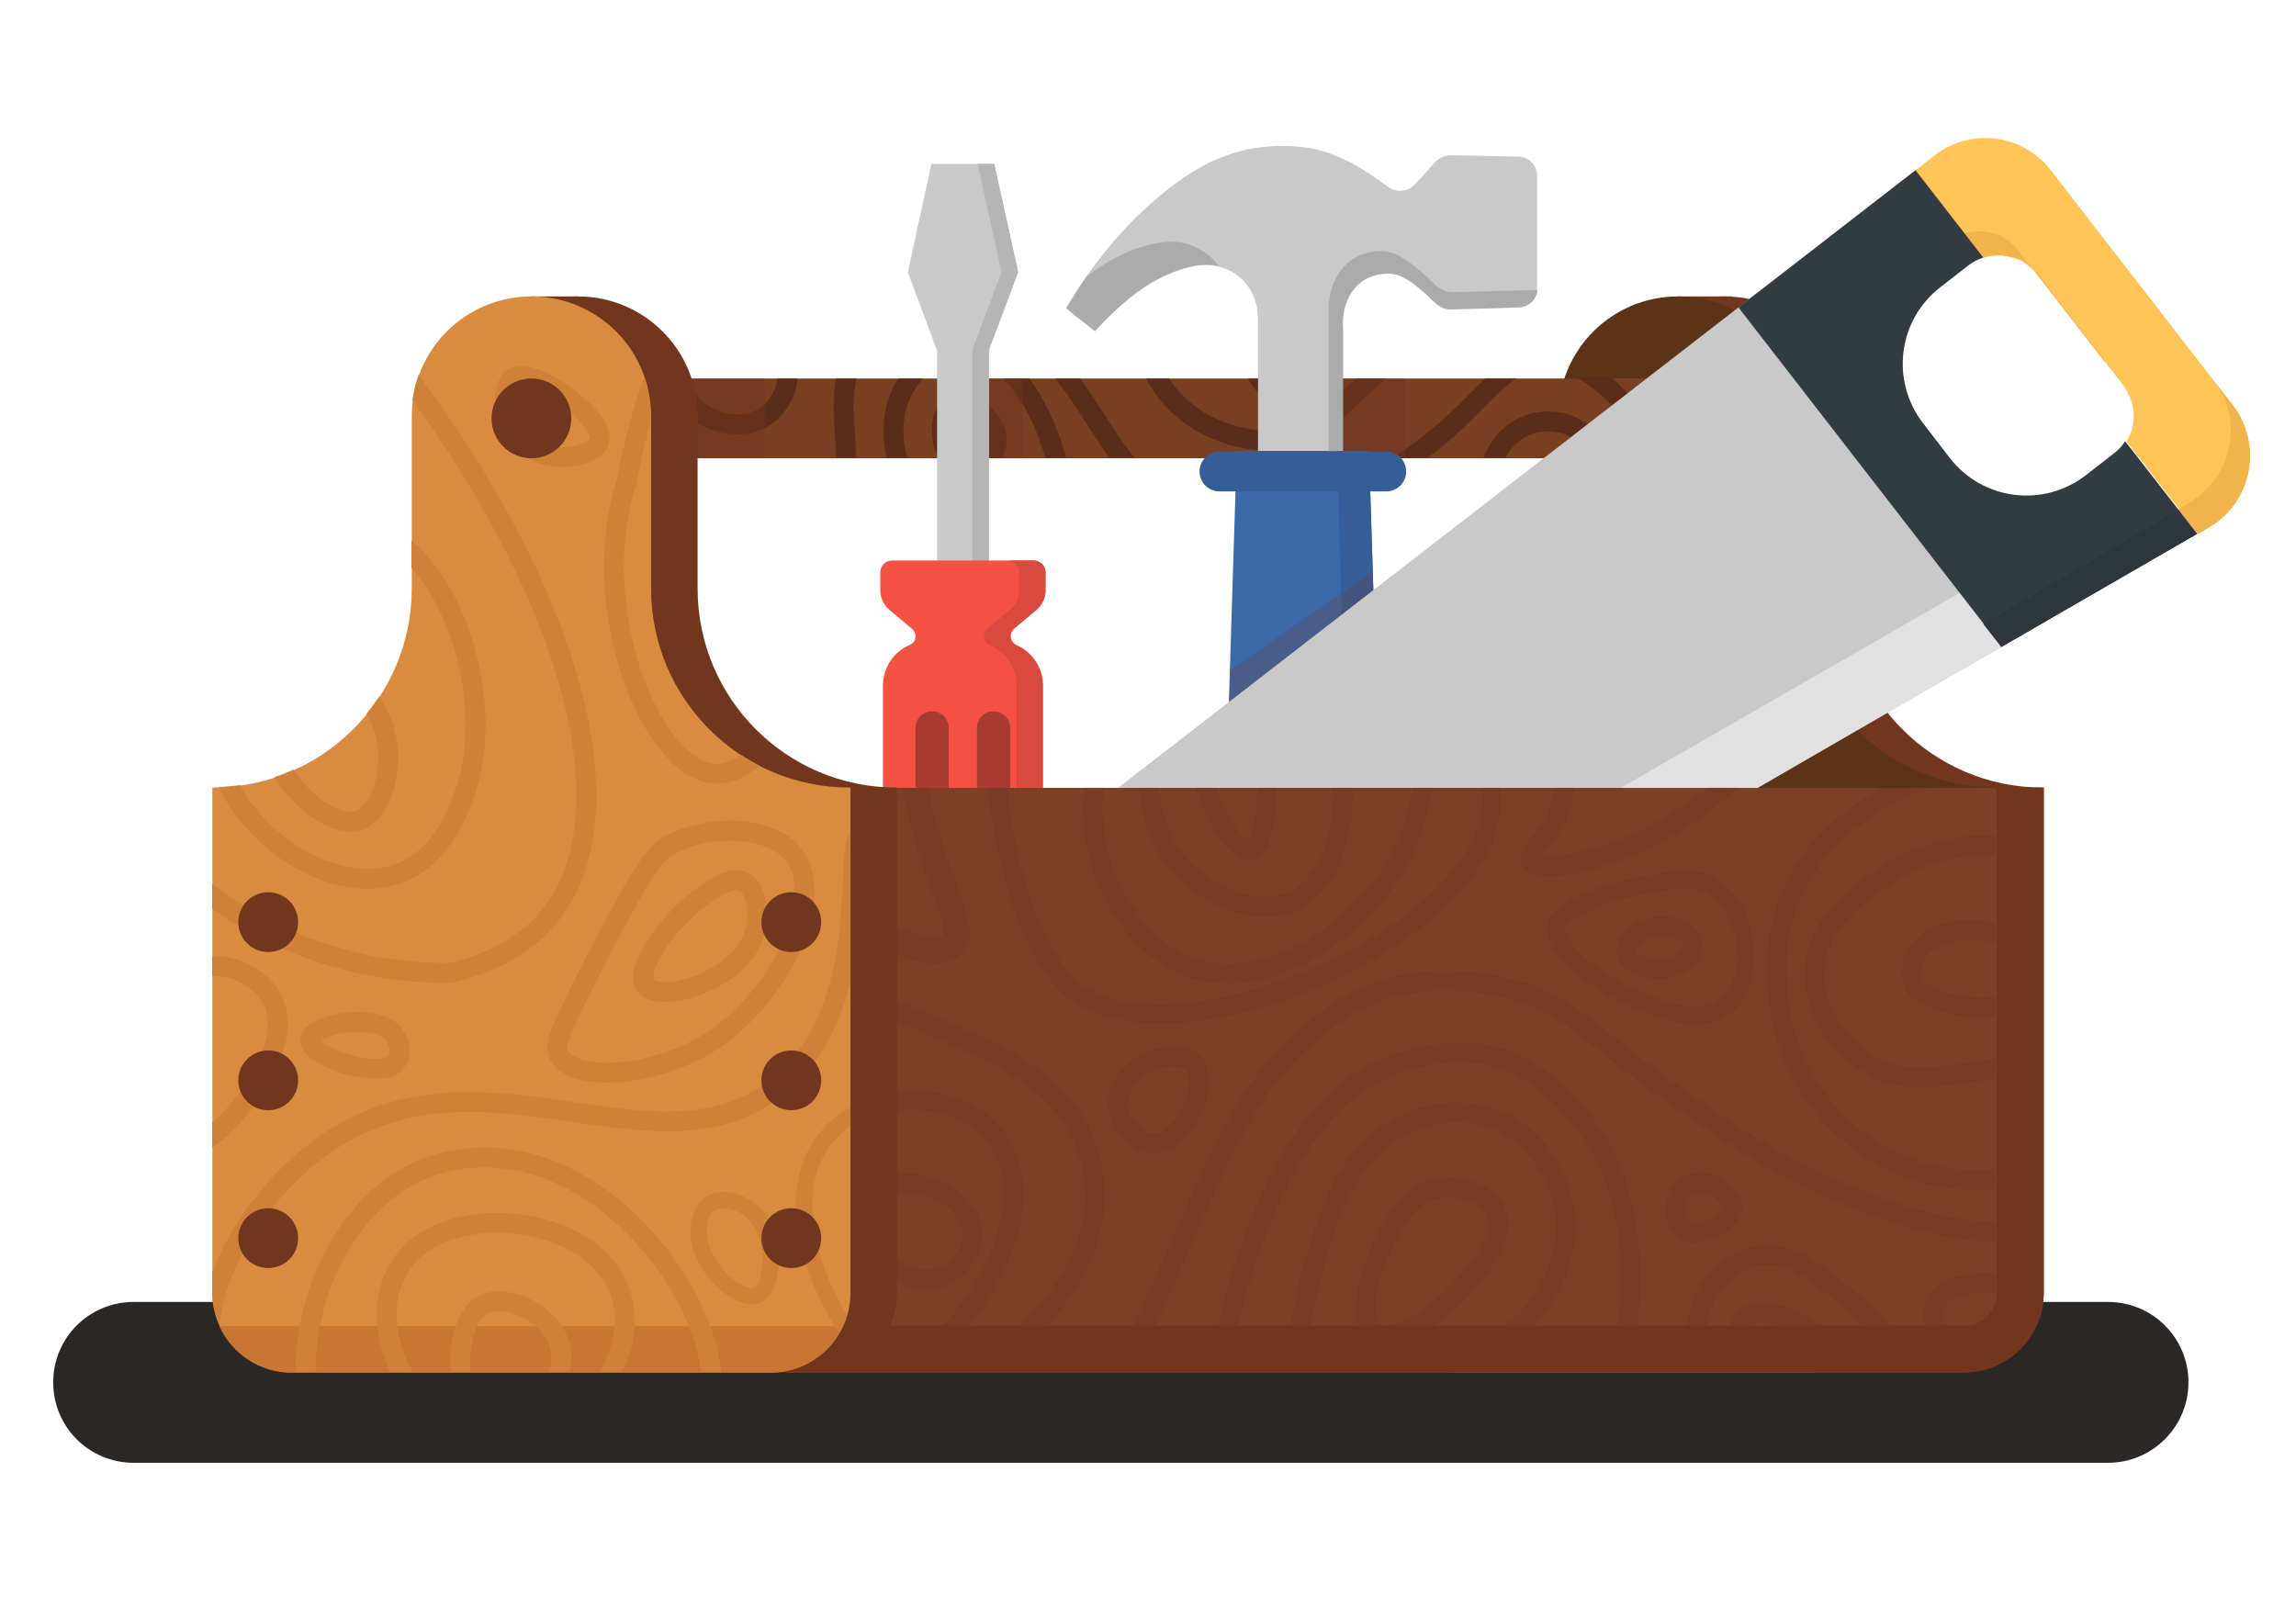 <?xml version="1.0" encoding="UTF-8" standalone="no"?>
<!-- Generator: Adobe Illustrator 23.1.1, SVG Export Plug-In . SVG Version: 6.00 Build 0)  -->

<svg
   version="1.1"
   id="Layer_1"
   x="0px"
   y="0px"
   viewBox="0 0 1000 700"
   xml:space="preserve"
   sodipodi:docname="day9-toolbox.svg"
   inkscape:version="1.2.2 (1:1.2.2+202212051552+b0a8486541)"
   width="1000"
   height="700"
   xmlns:inkscape="http://www.inkscape.org/namespaces/inkscape"
   xmlns:sodipodi="http://sodipodi.sourceforge.net/DTD/sodipodi-0.dtd"
   xmlns:xlink="http://www.w3.org/1999/xlink"
   xmlns="http://www.w3.org/2000/svg"
   xmlns:svg="http://www.w3.org/2000/svg"><defs
   id="defs247" /><sodipodi:namedview
   id="namedview245"
   pagecolor="#ffffff"
   bordercolor="#000000"
   borderopacity="0.25"
   inkscape:showpageshadow="2"
   inkscape:pageopacity="0.0"
   inkscape:pagecheckerboard="0"
   inkscape:deskcolor="#d1d1d1"
   showgrid="false"
   inkscape:zoom="0.3959798"
   inkscape:cx="559.37197"
   inkscape:cy="516.44049"
   inkscape:window-width="1366"
   inkscape:window-height="711"
   inkscape:window-x="0"
   inkscape:window-y="0"
   inkscape:window-maximized="1"
   inkscape:current-layer="Layer_1" />
<style
   type="text/css"
   id="style2">
	.st0{fill:#383333;}
	.st1{fill:#EEF2F4;}
	.st2{fill:#2B2727;}
	.st3{fill:#72361F;}
	.st4{fill:#5B3318;}
	.st5{fill:#783F21;}
	.st6{opacity:0.4;}
	.st7{clip-path:url(#XMLID_34_);}
	.st8{fill:none;stroke:#300F0F;stroke-width:6;stroke-linecap:round;stroke-linejoin:round;stroke-miterlimit:10;}
	.st9{opacity:0.44;fill:#72361F;enable-background:new    ;}
	.st10{fill:#C9C9C9;}
	.st11{fill:#B5B5B5;}
	.st12{fill:#F45145;}
	.st13{fill:#DB493E;}
	.st14{fill:#AA3930;}
	.st15{fill:#ABABAB;}
	.st16{fill:#3B69A9;}
	.st17{fill:#355E98;}
	.st18{opacity:0.23;fill:#72361F;enable-background:new    ;}
	.st19{fill:#E1E1E1;}
	.st20{fill:#FDC457;}
	.st21{fill:#F2B24C;}
	.st22{fill:#323B40;}
	.st23{fill:#2D363A;}
	.st24{fill:#7D4025;}
	.st25{opacity:8.000000e-02;clip-path:url(#SVGID_2_);}
	.st26{fill:none;stroke:#300F0F;stroke-width:5.843;stroke-linecap:round;stroke-linejoin:round;stroke-miterlimit:10;}
	.st27{fill:none;stroke:#300F0F;stroke-width:7.805;stroke-linecap:round;stroke-linejoin:round;stroke-miterlimit:10;}
	.st28{fill:none;stroke:#300F0F;stroke-width:5.352;stroke-linecap:round;stroke-linejoin:round;stroke-miterlimit:10;}
	.st29{fill:#D98C40;}
	.st30{fill:#C87634;}
	.st31{clip-path:url(#SVGID_4_);}
	.st32{fill:none;stroke:#CF8139;stroke-width:6;stroke-linecap:round;stroke-linejoin:round;stroke-miterlimit:10;}
	.st33{fill:none;stroke:#CF8139;stroke-width:4.913;stroke-linecap:round;stroke-linejoin:round;stroke-miterlimit:10;}
</style>

<g
   id="g93">
	<g
   id="g37">
		<g
   id="g7">
			<path
   class="st1"
   d="m 63.2,959.2 c 0,2.5 -1.2,3.7 -2.6,3.7 -1.1,0 -1.9,-0.5 -2.1,-1.4 -0.4,0.5 -1,0.8 -1.8,0.8 -1.5,0 -2.6,-1.2 -2.6,-2.8 0,-1.6 1.1,-2.8 2.6,-2.8 0.7,0 1.2,0.3 1.6,0.7 v -0.5 h 1.6 v 3.9 c 0,0.8 0.3,1.4 1,1.4 0.9,0 1.7,-0.9 1.7,-3 0,-3 -2.3,-5.3 -5.4,-5.3 -3.1,0 -5.6,2.4 -5.6,5.7 0,3.3 2.5,5.7 5.9,5.7 1.1,0 2.1,-0.2 2.9,-0.4 v 0.6 c -0.8,0.3 -1.7,0.4 -2.9,0.4 -3.7,0 -6.5,-2.6 -6.5,-6.2 0,-3.4 2.7,-6.2 6.2,-6.2 3.9,-0.2 6,2.9 6,5.7 z m -4.9,0.3 c 0,-0.8 -0.6,-1.4 -1.3,-1.4 -0.8,0 -1.3,0.5 -1.3,1.4 0,0.8 0.6,1.3 1.3,1.3 0.8,0.1 1.3,-0.5 1.3,-1.3 z"
   id="path5" />
		</g>
		<g
   id="g11">
			<path
   class="st1"
   d="m 69.4,955.1 v 2 c -1.2,-0.1 -2.6,0.5 -2.6,2.4 v 4.3 h -1.9 v -8.6 h 1.9 v 1.4 c 0.5,-1.1 1.5,-1.5 2.6,-1.5 z"
   id="path9" />
		</g>
		<g
   id="g15">
			<path
   class="st1"
   d="m 74.6,962.3 c 1,0 1.8,-0.5 2.2,-1.1 l 1.5,0.9 c -0.8,1.2 -2.1,1.9 -3.8,1.9 -2.8,0 -4.7,-1.9 -4.7,-4.5 0,-2.5 1.8,-4.5 4.5,-4.5 2.6,0 4.3,2.1 4.3,4.5 0,0.3 0,0.5 -0.1,0.8 h -6.8 c 0.4,1.3 1.5,2 2.9,2 z m 2.3,-3.5 c -0.3,-1.5 -1.3,-2.1 -2.5,-2.1 -1.4,0 -2.3,0.8 -2.6,2.1 z"
   id="path13" />
		</g>
		<g
   id="g19">
			<path
   class="st1"
   d="m 88.9,955.2 v 8.6 H 87 v -1.2 c -0.7,0.9 -1.7,1.5 -3,1.5 -2.3,0 -4.3,-2 -4.3,-4.5 0,-2.6 1.9,-4.5 4.3,-4.5 1.3,0 2.3,0.5 3,1.4 v -1.2 z m -1.8,4.3 c 0,-1.6 -1.2,-2.7 -2.7,-2.7 -1.5,0 -2.7,1.1 -2.7,2.7 0,1.6 1.2,2.7 2.7,2.7 1.5,0.1 2.7,-1.1 2.7,-2.7 z"
   id="path17" />
		</g>
		<g
   id="g23">
			<path
   class="st1"
   d="M 91.1,951.3 H 93 v 12.5 h -1.9 z"
   id="path21" />
		</g>
		<g
   id="g27">
			<path
   class="st1"
   d="m 102.9,955.2 -3.3,8.6 h -2.1 l -3.3,-8.6 h 2 l 2.4,6.5 2.4,-6.5 z"
   id="path25" />
		</g>
		<g
   id="g31">
			<path
   class="st1"
   d="m 104.2,955.2 h 1.9 v 8.9 c 0,2.4 -1.2,3.5 -3.5,3.3 v -1.8 c 1.1,0.1 1.7,-0.3 1.7,-1.5 z m -0.2,-2.4 c 0,-0.7 0.5,-1.2 1.2,-1.2 0.7,0 1.2,0.5 1.2,1.2 0,0.6 -0.5,1.2 -1.2,1.2 -0.7,0 -1.2,-0.6 -1.2,-1.2 z"
   id="path29" />
		</g>
		<g
   id="g35">
			<path
   class="st1"
   d="m 116,955.2 -3.3,8.8 c -0.8,2.2 -2.2,3.3 -4.2,3.2 v -1.7 c 1.2,0.1 1.9,-0.5 2.3,-1.7 l 0.1,-0.2 -3.6,-8.4 h 2 l 2.6,6.2 2.2,-6.2 z"
   id="path33" />
		</g>
	</g>
	<g
   id="g49">
		<path
   class="st1"
   d="m 211.9,938.7 c 0,2.1 -1.5,3.8 -3.6,3.8 h -3 v -7.6 h 3 c 2.1,0 3.6,1.7 3.6,3.8 z m -1,0 c 0,-1.6 -1.1,-2.9 -2.6,-2.9 h -2 v 5.7 h 2 c 1.5,0.1 2.6,-1.2 2.6,-2.8 z"
   id="path39" />
		<path
   class="st1"
   d="m 219.5,940.8 h -3.4 l -0.6,1.7 h -1.1 l 2.8,-7.6 h 1.1 l 2.8,7.6 H 220 Z m -0.3,-0.9 -1.4,-3.8 -1.4,3.8 z"
   id="path41" />
		<path
   class="st1"
   d="m 226.4,939.4 v 3.1 h -1 v -3.1 l -2.7,-4.5 h 1.1 l 2.1,3.6 2.1,-3.6 h 1.1 z"
   id="path43" />
		<path
   class="st1"
   d="m 237,938.7 c 0,-2.4 1.1,-4 2.9,-4 1.9,0 2.9,1.6 2.9,4 0,2.4 -1,4 -2.9,4 -1.8,0 -2.9,-1.7 -2.9,-4 z m 4.9,0 c 0,-1.9 -0.7,-3 -1.9,-3 -1.2,0 -1.9,1.1 -1.9,3 0,1.9 0.7,3 1.9,3 1.2,0 1.9,-1.1 1.9,-3 z"
   id="path45" />
		<path
   class="st1"
   d="m 250.7,938.8 v 0 l -2.5,3.7 h -1.1 l 1.8,-2.7 c -0.1,0 -0.2,0 -0.4,0 -1.5,0 -2.6,-1 -2.6,-2.6 0,-1.5 1.1,-2.6 2.6,-2.6 1.5,0 2.6,1 2.6,2.6 0.1,0.7 0,1.2 -0.4,1.6 z m -2.1,0.1 c 1,0 1.6,-0.6 1.6,-1.6 0,-1 -0.7,-1.6 -1.6,-1.6 -0.9,0 -1.6,0.6 -1.6,1.6 0,1 0.6,1.6 1.6,1.6 z"
   id="path47" />
	</g>
	<g
   id="g71">
		<path
   class="st1"
   d="m 58.9,938.7 c 0,2.1 -1.5,3.8 -3.6,3.8 h -3 v -7.6 h 3 c 2.1,0 3.6,1.7 3.6,3.8 z m -1,0 c 0,-1.6 -1.1,-2.9 -2.6,-2.9 h -2 v 5.7 h 2 c 1.5,0.1 2.6,-1.2 2.6,-2.8 z"
   id="path51" />
		<path
   class="st1"
   d="m 67,941.6 v 1 H 62.4 V 935 h 4.5 v 1 h -3.5 v 2.3 h 3.2 v 0.9 h -3.2 v 2.4 z"
   id="path53" />
		<path
   class="st1"
   d="m 70,940.8 0.9,-0.5 c 0.3,0.8 0.9,1.4 2,1.4 1.1,0 1.6,-0.5 1.6,-1.2 0,-0.8 -0.7,-1 -1.8,-1.4 -1.2,-0.4 -2.4,-0.8 -2.4,-2.2 0,-1.4 1.1,-2.2 2.4,-2.2 1.3,0 2.2,0.7 2.6,1.7 l -0.8,0.5 c -0.3,-0.7 -0.8,-1.2 -1.7,-1.2 -0.8,0 -1.4,0.4 -1.4,1.1 0,0.7 0.5,1 1.6,1.3 1.3,0.4 2.6,0.8 2.6,2.3 0,1.3 -1.1,2.2 -2.6,2.2 -1.5,0.1 -2.6,-0.7 -3,-1.8 z"
   id="path55" />
		<path
   class="st1"
   d="m 80,934.9 v 7.6 h -1 v -7.6 z"
   id="path57" />
		<path
   class="st1"
   d="m 91.3,939.2 c 0,1.9 -1.4,3.5 -3.7,3.5 -2.4,0 -4,-1.8 -4,-4 0,-2.2 1.7,-4 4,-4 1.4,0 2.7,0.8 3.3,1.8 L 90,937 c -0.4,-0.8 -1.4,-1.4 -2.4,-1.4 -1.8,0 -3,1.3 -3,3 0,1.7 1.2,3 3,3 1.6,0 2.5,-0.9 2.7,-2 h -2.8 v -0.9 h 3.8 c 0,0 0,0.5 0,0.5 z"
   id="path59" />
		<path
   class="st1"
   d="m 100.6,934.9 v 7.6 h -0.8 l -3.9,-5.7 v 5.7 h -1 v -7.6 h 0.8 l 3.9,5.7 v -5.7 z"
   id="path61" />
		<path
   class="st1"
   d="m 109.1,941.6 v 1 h -4.6 V 935 h 4.5 v 1 h -3.5 v 2.3 h 3.2 v 0.9 h -3.2 v 2.4 z"
   id="path63" />
		<path
   class="st1"
   d="m 119.2,938.7 c 0,2.1 -1.5,3.8 -3.6,3.8 h -3 v -7.6 h 3 c 2,0 3.6,1.7 3.6,3.8 z m -1,0 c 0,-1.6 -1.1,-2.9 -2.6,-2.9 h -2 v 5.7 h 2 c 1.5,0.1 2.6,-1.2 2.6,-2.8 z"
   id="path65" />
		<path
   class="st1"
   d="m 133.2,940.4 c 0,1.2 -1,2.2 -2.2,2.2 h -3.3 V 935 h 3 c 1.2,0 2.1,0.9 2.1,2.1 0,0.7 -0.3,1.2 -0.8,1.6 0.7,0.2 1.2,0.8 1.2,1.7 z m -4.5,-4.6 v 2.3 h 2 c 0.6,0 1.1,-0.5 1.1,-1.2 0,-0.6 -0.5,-1.2 -1.1,-1.2 h -2 z m 3.5,4.5 c 0,-0.7 -0.5,-1.2 -1.2,-1.2 h -2.3 v 2.5 h 2.3 c 0.7,0 1.2,-0.6 1.2,-1.3 z"
   id="path67" />
		<path
   class="st1"
   d="m 139.4,939.4 v 3.1 h -1 v -3.1 l -2.7,-4.5 h 1.1 l 2.1,3.6 2.1,-3.6 h 1.1 z"
   id="path69" />
	</g>
	<g
   id="g87">
		<path
   class="st1"
   d="M 213.5,953.9 H 210 v 10.4 h -2 v -10.4 h -3.5 V 952 h 9 z"
   id="path73" />
		<path
   class="st1"
   d="m 212.8,959.9 c 0,-2.6 2.1,-4.7 4.7,-4.7 2.6,0 4.7,2 4.7,4.7 0,2.6 -2.1,4.7 -4.7,4.7 -2.6,-0.1 -4.7,-2.1 -4.7,-4.7 z m 7.4,0 c 0,-1.6 -1.2,-2.8 -2.8,-2.8 -1.6,0 -2.8,1.2 -2.8,2.8 0,1.6 1.2,2.8 2.8,2.8 1.6,0 2.8,-1.2 2.8,-2.8 z"
   id="path75" />
		<path
   class="st1"
   d="m 223.4,959.9 c 0,-2.6 2.1,-4.7 4.7,-4.7 2.6,0 4.7,2 4.7,4.7 0,2.6 -2.1,4.7 -4.7,4.7 -2.6,-0.1 -4.7,-2.1 -4.7,-4.7 z m 7.4,0 c 0,-1.6 -1.2,-2.8 -2.8,-2.8 -1.6,0 -2.8,1.2 -2.8,2.8 0,1.6 1.2,2.8 2.8,2.8 1.6,0 2.8,-1.2 2.8,-2.8 z"
   id="path77" />
		<path
   class="st1"
   d="m 234.5,951.4 h 1.9 v 12.9 h -1.9 z"
   id="path79" />
		<path
   class="st1"
   d="m 252.2,960.8 c 0,2.1 -1.7,3.5 -3.7,3.5 h -5.3 v -12.4 h 4.9 c 2,0 3.6,1.5 3.6,3.4 0,1.1 -0.5,2 -1.3,2.5 1.1,0.6 1.8,1.6 1.8,3 z m -7,-7 v 3.3 h 2.9 c 0.9,0 1.6,-0.7 1.6,-1.6 0,-0.9 -0.7,-1.6 -1.6,-1.6 h -2.9 z m 4.9,6.8 c 0,-1 -0.7,-1.7 -1.7,-1.7 h -3.3 v 3.5 h 3.3 c 1,0 1.7,-0.8 1.7,-1.8 z"
   id="path81" />
		<path
   class="st1"
   d="m 253.4,959.9 c 0,-2.6 2.1,-4.7 4.7,-4.7 2.6,0 4.7,2 4.7,4.7 0,2.6 -2.1,4.7 -4.7,4.7 -2.6,-0.1 -4.7,-2.1 -4.7,-4.7 z m 7.5,0 c 0,-1.6 -1.2,-2.8 -2.8,-2.8 -1.6,0 -2.8,1.2 -2.8,2.8 0,1.6 1.2,2.8 2.8,2.8 1.6,0 2.8,-1.2 2.8,-2.8 z"
   id="path83" />
		<path
   class="st1"
   d="m 269.6,964.3 -2.2,-3 -2.2,3 H 263 l 3.3,-4.5 -3.2,-4.3 h 2.2 l 2,2.8 2,-2.8 h 2.2 l -3.2,4.3 3.3,4.5 z"
   id="path85" />
	</g>
	<g
   id="g91">
		<path
   class="st1"
   d="m 841.3,942.5 h -1 v -7.6 h 1.1 l 2.4,4 2.4,-4 h 1.1 v 7.6 h -1 v -6 l -2.5,4.2 h -0.1 l -2.5,-4.1 z m 17.5,-3.8 c 0,2.2 -1.7,4 -4,4 -2.2,0 -3.9,-1.8 -3.9,-4 0,-2.2 1.7,-4 3.9,-4 2.3,0 4,1.8 4,4 z m -1,0 c 0,-1.7 -1.3,-3 -2.9,-3 -1.7,0 -2.9,1.3 -2.9,3 0,1.7 1.3,3 2.9,3 1.7,0 2.9,-1.3 2.9,-3 z m 8.4,0.8 1.8,3.1 h -1.1 l -1.7,-2.9 h -1.8 v 2.9 h -1 V 935 h 3 c 1.3,0 2.4,1.1 2.4,2.4 0,0.8 -0.7,1.7 -1.6,2.1 z m -0.8,-0.8 c 0.8,0 1.4,-0.6 1.4,-1.4 0,-0.8 -0.6,-1.4 -1.4,-1.4 h -2 v 2.8 z m 10.5,2.9 h -3.5 v -2.4 h 3.2 v -0.9 h -3.2 V 936 h 3.5 v -1 h -4.5 v 7.6 h 4.6 z m -31.7,20.6 -2.5,-6.7 h -2.1 l 3.5,8.9 h 2.2 l 3.5,-8.9 h -2.1 z m 5.8,2.1 h 1.9 v -8.9 H 850 Z m 1,-12.6 c -0.7,0 -1.2,0.5 -1.2,1.2 0,0.7 0.5,1.2 1.2,1.2 0.7,0 1.2,-0.6 1.2,-1.2 0,-0.7 -0.6,-1.2 -1.2,-1.2 z m 4.2,0 c -0.7,0 -1.2,0.5 -1.2,1.2 0,0.7 0.5,1.2 1.2,1.2 0.7,0 1.2,-0.6 1.2,-1.2 0.1,-0.7 -0.5,-1.2 -1.2,-1.2 z m -0.9,13 c 0,1.2 -0.5,1.7 -1.7,1.6 v 1.8 c 2.4,0.2 3.6,-1 3.6,-3.4 v -9.2 h -1.9 z m 11.1,-9.3 h 1.9 v 8.9 h -1.9 V 963 c -0.7,0.9 -1.7,1.5 -3.1,1.5 -2.4,0 -4.4,-2 -4.4,-4.7 0,-2.6 2,-4.7 4.4,-4.7 1.4,0 2.4,0.6 3.1,1.5 z m 0,4.5 c 0,-1.6 -1.2,-2.8 -2.8,-2.8 -1.6,0 -2.8,1.2 -2.8,2.8 0,1.6 1.2,2.8 2.8,2.8 1.6,0 2.8,-1.2 2.8,-2.8 z m 7.9,2 -2.6,-6.4 h -2.1 l 3.8,8.7 -0.1,0.2 c -0.4,1.2 -1.1,1.8 -2.4,1.7 v 1.8 c 2,0.1 3.5,-1 4.3,-3.3 l 3.4,-9.1 h -2 z m 9,0.3 -2.5,-6.7 h -2.1 l 3.5,8.9 h 2.2 l 3.5,-8.9 h -2.1 z m 14.1,-2.3 c 0,0.3 0,0.5 -0.1,0.8 h -7 c 0.3,1.4 1.4,2.1 2.8,2.1 1.1,0 1.9,-0.5 2.3,-1.1 l 1.6,0.9 c -0.8,1.2 -2.1,1.9 -3.9,1.9 -2.9,0 -4.8,-2 -4.8,-4.7 0,-2.6 1.9,-4.7 4.7,-4.7 2.5,0.1 4.4,2.2 4.4,4.8 z m -2,-0.8 c -0.3,-1.5 -1.4,-2.2 -2.5,-2.2 -1.4,0 -2.4,0.8 -2.7,2.2 z m 5.5,-2.2 v -1.5 H 898 v 8.9 h 1.9 v -4.5 c 0,-2 1.5,-2.6 2.7,-2.5 v -2.1 c -1,0.1 -2.1,0.5 -2.7,1.7 z m 13.9,-1.7 c -1.2,0 -2.1,0.5 -2.7,1.4 -0.5,-0.9 -1.4,-1.4 -2.5,-1.4 -1.1,0 -2,0.4 -2.5,1.3 v -1.1 h -1.9 v 8.9 h 1.9 v -5 c 0,-1.6 0.9,-2.3 2,-2.3 1,0 1.7,0.7 1.7,1.9 v 5.4 h 1.9 v -5 c 0,-1.6 0.8,-2.3 1.9,-2.3 1,0 1.7,0.7 1.7,1.9 v 5.4 h 1.9 v -5.5 c -0.1,-2.2 -1.4,-3.6 -3.4,-3.6 z m 12.4,0.2 h 1.9 v 8.9 h -1.9 V 963 c -0.7,0.9 -1.7,1.5 -3.1,1.5 -2.4,0 -4.4,-2 -4.4,-4.7 0,-2.6 2,-4.7 4.4,-4.7 1.4,0 2.4,0.6 3.1,1.5 z m 0,4.5 c 0,-1.6 -1.2,-2.8 -2.8,-2.8 -1.6,0 -2.8,1.2 -2.8,2.8 0,1.6 1.2,2.8 2.8,2.8 1.6,0 2.8,-1.2 2.8,-2.8 z m 5.3,2 c -0.7,0 -1.3,0.6 -1.3,1.3 0,0.7 0.6,1.3 1.3,1.3 0.7,0 1.3,-0.6 1.3,-1.3 0,-0.8 -0.6,-1.3 -1.3,-1.3 z m 6.8,0.7 c -1.6,0 -2.7,-1.2 -2.7,-2.8 0,-1.6 1.2,-2.8 2.7,-2.8 1.1,0 1.9,0.5 2.3,1.4 l 1.6,-1 c -0.7,-1.4 -2.2,-2.3 -3.9,-2.3 -2.7,0 -4.7,2 -4.7,4.7 0,2.6 2,4.7 4.7,4.7 1.7,0 3.2,-0.9 4,-2.3 l -1.6,-0.9 c -0.5,0.8 -1.4,1.3 -2.4,1.3 z m 14.1,-2.7 c 0,2.6 -2.1,4.7 -4.7,4.7 -2.6,0 -4.7,-2 -4.7,-4.7 0,-2.6 2.1,-4.7 4.7,-4.7 2.6,0 4.7,2 4.7,4.7 z m -1.9,0 c 0,-1.6 -1.2,-2.8 -2.8,-2.8 -1.6,0 -2.8,1.2 -2.8,2.8 0,1.6 1.2,2.8 2.8,2.8 1.6,0 2.8,-1.2 2.8,-2.8 z"
   id="path89" />
	</g>
</g>
<path
   id="XMLID_30_"
   class="st2"
   d="M 918.13,637.183 H 58.196 c -19.396,0 -35.028,-15.633 -35.028,-35.028 v 0 c 0,-19.396 15.633,-35.028 35.028,-35.028 H 918.13 c 19.396,0 35.028,15.633 35.028,35.028 v 0 c 0,19.251 -15.633,35.028 -35.028,35.028 z"
   style="stroke-width:1.447" />
<path
   id="XMLID_46_"
   class="st3"
   d="m 803.202,256.356 v -75.123 c 0,-28.804 -23.304,-52.108 -52.108,-52.108 v 0 c -28.804,0 -52.108,23.304 -52.108,52.108 v 74.978 c 0,47.911 -38.937,86.847 -86.847,86.847 v 0 220.014 c 0,19.251 15.488,34.739 34.739,34.739 h 208.434 c 19.251,0 34.739,-15.488 34.739,-34.739 v -220.014 0 c -48.056,0.145 -86.847,-38.792 -86.847,-86.703 z"
   style="stroke-width:1.447" />
<rect
   id="XMLID_2_"
   x="730.829"
   y="129.125"
   class="st3"
   width="23.738"
   height="12.014"
   style="stroke-width:1.447" />
<path
   id="XMLID_43_"
   class="st4"
   d="m 782.938,256.356 v -75.123 c 0,-28.804 -23.304,-52.108 -52.108,-52.108 v 0 c -28.804,0 -52.108,23.304 -52.108,52.108 v 74.978 c 0,47.911 -38.937,86.847 -86.847,86.847 v 0 220.014 c 0,19.251 15.488,34.739 34.739,34.739 h 208.434 c 19.251,0 34.739,-15.488 34.739,-34.739 v -220.014 0 c -48.056,0.145 -86.847,-38.792 -86.847,-86.703 z"
   style="stroke-width:1.447" />
<path
   id="XMLID_20_"
   class="st4"
   d="m 869.785,343.204 v 0 c -32.713,0 -61.083,-18.093 -75.992,-44.726 l -80.334,32.423 -40.674,22.58 96.401,15.054 100.598,-19.975 z"
   style="stroke-width:1.447" />
<circle
   id="XMLID_31_"
   class="st5"
   cx="730.829"
   cy="182.247"
   r="17.369"
   style="stroke-width:1.447" />
<rect
   id="XMLID_1_"
   x="231.456"
   y="129.125"
   class="st3"
   width="20.264"
   height="5.356"
   style="stroke-width:1.447" />
<rect
   id="XMLID_28_"
   x="231.456"
   y="164.877"
   class="st5"
   width="499.518"
   height="34.739"
   style="stroke-width:1.447" />
<g
   class="st6"
   id="g117"
   transform="matrix(1.447,0,0,1.447,-219.137,-341.299)">
	<defs
   id="defs104">
		<rect
   id="XMLID_32_"
   x="311.3"
   y="349.7"
   class="st6"
   width="345.1"
   height="24" />
	</defs>
	<clipPath
   id="XMLID_34_">
		<use
   xlink:href="#XMLID_32_"
   style="overflow:visible"
   id="use106" />
	</clipPath>
	<g
   id="XMLID_82_"
   class="st7"
   clip-path="url(#XMLID_34_)">
		<path
   id="XMLID_11_"
   class="st8"
   d="m 331.5,316.7 c 1.2,8.3 8.1,53.2 41.3,68.7 4,1.9 20.1,9.4 28.7,2.7 11.3,-8.9 -3.1,-33.2 9.3,-48 8,-9.6 23.7,-11 34,-9.3 35.6,5.9 36.3,54.3 70.7,62 21.8,4.9 44.8,-9.3 56.7,-16.7 24.8,-15.3 29.2,-31.7 44,-32 9.1,-0.2 22.5,5.6 39.3,35.3" />
		<path
   id="XMLID_10_"
   class="st8"
   d="m 358.8,336 c -3.8,5.8 -4.4,13 -1.3,18.7 3,5.5 8.3,7.5 10,8 1.8,0.6 8.3,2.3 14,-1.3 5.6,-3.6 8.4,-11.1 6.7,-18.7" />
		<path
   id="XMLID_95_"
   class="st8"
   d="m 422.1,376 c -0.5,-1.4 -4.9,-14.1 2.7,-25.3 0.4,-0.7 6.9,-10.1 15.3,-10.7 11.9,-0.9 26.6,15.9 31.3,43.3" />
		<path
   id="XMLID_96_"
   class="st8"
   d="m 438.1,358 c -3.4,1.7 -4,8.6 -2,13.3 0.4,0.9 2.9,6.6 7.3,6.7 4.3,0.1 8.2,-5.3 8,-10 -0.2,-6.8 -9.1,-12 -13.3,-10 z" />
		<path
   id="XMLID_97_"
   class="st8"
   d="m 495.5,335.4 c 0.3,3.3 1.2,9.6 5.3,16 5.9,9.2 14.3,12.8 17.3,14 2.9,1.2 12.1,4.8 22.7,2 7,-1.8 9.8,-5.3 27.3,-21.3 6.1,-5.6 11.1,-10 14,-12.7" />
		<path
   id="XMLID_98_"
   class="st8"
   d="m 599.5,380 c 0.9,-8.2 6.3,-14.8 13.3,-16.7 0.7,-0.2 9.9,-2.5 16,4 4.4,4.7 4.1,10.8 4,12" />
		<path
   id="XMLID_99_"
   class="st8"
   d="m 527.5,338 c 0,9.1 4.4,15.8 9.3,16.7 4.2,0.7 8.2,-3 10,-4.7 5,-4.6 6.3,-10.4 6.7,-12.7" />
	</g>
</g>
<rect
   id="XMLID_101_"
   x="422.376"
   y="164.877"
   class="st9"
   width="23.015"
   height="34.449"
   style="stroke-width:1.447" />
<rect
   id="XMLID_134_"
   x="296.737"
   y="164.877"
   class="st9"
   width="36.331"
   height="34.449"
   style="stroke-width:1.447" />
<rect
   id="XMLID_103_"
   x="580.294"
   y="164.877"
   class="st9"
   width="31.844"
   height="34.449"
   style="stroke-width:1.447" />
<g
   id="XMLID_107_"
   transform="matrix(1.447,0,0,1.447,-219.137,-341.299)">
	<polygon
   id="XMLID_26_"
   class="st10"
   points="433.5,341.2 433.4,341.2 424.7,317.8 431.8,285.2 450.7,285.2 457.9,317.8 449.1,341.2 449.1,411.5 433.5,411.5 " />
	<polygon
   id="XMLID_24_"
   class="st11"
   points="450.7,285.2 457.9,317.8 449.1,341.2 449.1,411.5 444.1,411.5 444.1,341.2 452.9,317.8 445.7,285.2 " />
	<path
   id="XMLID_15_"
   class="st12"
   d="M 417.2,556.4 V 442.3 c 0,-5.5 3.3,-10.3 8.1,-12.3 2,-0.8 2.3,-3.5 0.6,-4.9 l -6.7,-5.6 c -1.8,-1.5 -2.8,-3.7 -2.8,-6 v -5.3 c 0,-2 1.6,-3.6 3.6,-3.6 h 42.4 c 2,0 3.6,1.6 3.6,3.6 v 5.3 c 0,2.3 -1,4.5 -2.8,6 l -6.7,5.6 c -1.6,1.4 -1.3,4 0.6,4.9 4.8,2.1 8.1,6.8 8.1,12.3 v 114.1 c 0,7.4 -6,13.4 -13.4,13.4 h -21.4 c -7.2,0.1 -13.2,-6 -13.2,-13.4 z" />
	<path
   id="XMLID_16_"
   class="st13"
   d="M 457.4,556.4 V 442.3 c 0,-5.5 -3.3,-10.3 -8.1,-12.3 -2,-0.8 -2.3,-3.5 -0.6,-4.9 l 6.7,-5.6 c 1.8,-1.5 2.8,-3.7 2.8,-6 v -5.3 c 0,-2 -1.6,-3.6 -3.6,-3.6 h 8 c 2,0 3.6,1.6 3.6,3.6 v 5.3 c 0,2.3 -1,4.5 -2.8,6 l -6.7,5.6 c -1.6,1.4 -1.3,4 0.6,4.9 4.8,2.1 8.1,6.8 8.1,12.3 v 114.1 c 0,7.4 -6,13.4 -13.4,13.4 h -8 c 7.4,0.1 13.4,-6 13.4,-13.4 z" />
	<path
   id="XMLID_23_"
   class="st14"
   d="M 437,550.3 V 455 c 0,-2.8 -2.2,-5 -5,-5 v 0 c -2.8,0 -5,2.2 -5,5 v 95.3 c 0,2.8 2.2,5 5,5 v 0 c 2.8,0 5,-2.3 5,-5 z" />
	<path
   id="XMLID_25_"
   class="st14"
   d="M 455.5,550.3 V 455 c 0,-2.8 -2.2,-5 -5,-5 v 0 c -2.8,0 -5,2.2 -5,5 v 95.3 c 0,2.8 2.2,5 5,5 v 0 c 2.8,0 5,-2.3 5,-5 z" />
</g>
<g
   id="XMLID_108_"
   transform="matrix(1.447,0,0,1.447,-219.137,-341.299)">
	<path
   id="XMLID_9_"
   class="st10"
   d="m 583.4,284.7 c -1.6,1.8 -4,4.4 -6,6.6 -2.1,2.3 -5.6,2.7 -8.2,0.8 -5.7,-4.1 -15.1,-11.2 -27,-12.1 -17.2,-1.4 -28.8,4.7 -39.3,12.9 -15.5,12.2 -25.3,26.8 -30.5,35.8 3.9,3.4 5.6,4.4 8.6,6.9 4.9,-5.1 14.5,-15.8 28.1,-19.2 2.1,-0.5 5.8,-1.4 10.2,0 1.5,0.5 4.3,1.6 6.8,4.4 4.3,4.8 4,10.7 4,12 v 38.8 h 25.5 v -37.1 c -0.5,-6.5 2.3,-12.5 7.2,-15 0.4,-0.2 5.2,-2.6 9.9,-0.8 3.4,1.3 7.6,5.2 10.8,8.3 0.3,0.3 1.1,1 2.4,1.5 0.7,0.2 1.5,0.4 2.2,0.3 4.6,-0.1 14,-0.3 20.5,-0.6 3.1,-0.1 5.5,-2.6 5.5,-5.7 v -33.8 c 0,-3.1 -2.5,-5.6 -5.6,-5.7 -6.2,-0.1 -15,-0.3 -20.3,-0.4 -1.8,0 -3.6,0.8 -4.8,2.1 z" />
	<g
   id="XMLID_12_">
		<path
   id="XMLID_27_"
   class="st15"
   d="m 517.2,314.6 c -2.8,-3.2 -6.2,-4.5 -7.8,-5.1 -5,-1.6 -9.4,-0.6 -11.8,0 -7.5,1.8 -13.9,5.6 -19.2,9.7 -2.4,3.5 -4.4,6.7 -6,9.4 3.9,3.4 5.6,4.4 8.6,6.9 4.9,-5.1 14.5,-15.8 28.1,-19.2 1.9,-0.5 5.3,-1.3 9.3,-0.3 -0.3,-0.3 -0.7,-0.8 -1.2,-1.4 z" />
		<path
   id="XMLID_44_"
   class="st15"
   d="m 612.7,323.2 c -7.5,0.2 -18.4,0.5 -23.7,0.6 -0.9,0 -1.8,-0.1 -2.6,-0.4 -1.5,-0.5 -2.5,-1.4 -2.8,-1.7 -3.7,-3.5 -8.6,-8 -12.5,-9.5 -5.4,-2.1 -11,0.8 -11.4,1 -5.6,3 -8.8,9.8 -8.3,17.4 v 41.2 h 4.3 v -37.1 c -0.5,-6.5 2.3,-12.5 7.2,-15 0.4,-0.2 5.2,-2.6 9.9,-0.8 3.4,1.3 7.6,5.2 10.8,8.3 0.3,0.3 1.1,1 2.4,1.5 0.7,0.2 1.5,0.4 2.2,0.3 4.6,-0.1 14,-0.3 20.5,-0.6 2.9,-0.1 5.3,-2.4 5.5,-5.2 -0.5,-0.1 -1,0 -1.5,0 z" />
	</g>
	<path
   id="XMLID_4_"
   class="st16"
   d="m 546,548.7 h -4.8 c -12.6,0 -22.6,-12.4 -22.2,-27.3 l 4.7,-149.7 h 39.8 l 4.7,149.7 c 0.4,14.9 -9.6,27.3 -22.2,27.3 z" />
	<path
   id="XMLID_93_"
   class="st17"
   d="m 568.2,521.4 -4.7,-149.7 h -9.7 l 4.7,149.7 c 0.4,13.9 -8.3,25.6 -19.7,27.1 0.8,0.1 1.6,0.2 2.4,0.2 h 4.8 c 12.6,0 22.6,-12.4 22.2,-27.3 z" />
	<path
   id="XMLID_7_"
   class="st17"
   d="m 568.7,383.8 h -50.2 c -3.3,0 -6,-2.7 -6,-6 v 0 c 0,-3.3 2.7,-6 6,-6 h 50.2 c 3.3,0 6,2.7 6,6 v 0 c 0,3.3 -2.7,6 -6,6 z" />
</g>
<polygon
   id="XMLID_102_"
   class="st18"
   points="565.4,435.2 521.1,460 521.8,437.5 564.5,408.1 "
   transform="matrix(1.447,0,0,1.447,-219.137,-341.299)" />
<g
   id="XMLID_109_"
   transform="matrix(1.447,0,0,1.447,-219.137,-341.299)">
	<polygon
   id="XMLID_70_"
   class="st10"
   points="468.4,595.3 762.7,425.5 682.2,322.6 416.5,528.4 " />
	<polygon
   id="XMLID_65_"
   class="st19"
   points="468.8,595.6 759,427.6 751.1,408.7 455.6,578.7 " />
	<path
   id="XMLID_13_"
   class="st20"
   d="m 823.4,357.7 -54.7,-70.6 c -8.4,-10.9 -24.1,-12.9 -35,-4.4 l -5.8,4.5 20.4,26.3 v 0 c 1.4,-0.5 2.8,-0.7 4.3,-0.7 h 0.1 c 0.3,0 0.7,0 1,0 0.1,0 0.1,0 0.2,0 0.9,0.1 1.9,0.2 2.8,0.5 0.1,0 0.3,0.1 0.4,0.1 0.2,0.1 0.4,0.1 0.7,0.2 0.2,0.1 0.4,0.1 0.6,0.2 0.2,0.1 0.4,0.2 0.6,0.2 0.2,0.1 0.5,0.2 0.7,0.3 0.1,0.1 0.3,0.1 0.4,0.2 0.4,0.2 0.7,0.4 1,0.7 0.1,0.1 0.2,0.2 0.4,0.3 0.2,0.2 0.5,0.4 0.7,0.5 0.1,0.1 0.2,0.2 0.4,0.3 0.2,0.2 0.4,0.4 0.7,0.6 0.1,0.1 0.2,0.2 0.3,0.3 0.3,0.3 0.6,0.7 0.9,1 l 26,33.6 c 0.3,0.4 0.5,0.7 0.8,1.1 0.1,0.1 0.1,0.2 0.2,0.4 0.2,0.3 0.3,0.5 0.4,0.8 0.1,0.1 0.1,0.3 0.2,0.4 0.1,0.3 0.2,0.5 0.4,0.8 0.1,0.1 0.1,0.3 0.2,0.4 0.1,0.4 0.3,0.8 0.4,1.2 0,0.2 0.1,0.3 0.1,0.5 0.1,0.3 0.1,0.5 0.2,0.8 0,0.2 0.1,0.4 0.1,0.6 0,0.2 0,0.4 0.1,0.6 0,0.2 0,0.5 0.1,0.7 0,0.2 0,0.3 0,0.5 0,1 -0.1,1.9 -0.2,2.8 0,0.1 0,0.1 0,0.2 -0.1,0.3 -0.1,0.6 -0.2,1 v 0.1 c -0.4,1.4 -1,2.7 -1.8,4 v 0 l 21.6,27.9 3.4,-2 c 12.8,-7.5 16.2,-24.9 6.9,-36.9 z" />
	<g
   id="XMLID_135_">
		<path
   id="XMLID_146_"
   class="st21"
   d="m 784.7,344.5 -26,-33.6 c -0.3,-0.4 -0.6,-0.7 -0.9,-1 -0.1,-0.1 -0.2,-0.2 -0.3,-0.3 -0.2,-0.2 -0.4,-0.4 -0.7,-0.6 -0.1,-0.1 -0.2,-0.2 -0.4,-0.3 -0.2,-0.2 -0.5,-0.4 -0.7,-0.5 -0.1,-0.1 -0.2,-0.2 -0.4,-0.3 -0.3,-0.2 -0.7,-0.5 -1,-0.7 -0.1,-0.1 -0.3,-0.1 -0.4,-0.2 -0.2,-0.1 -0.5,-0.2 -0.7,-0.3 -0.2,-0.1 -0.4,-0.2 -0.6,-0.2 -0.2,-0.1 -0.4,-0.1 -0.6,-0.2 -0.2,-0.1 -0.4,-0.2 -0.7,-0.2 -0.1,0 -0.3,-0.1 -0.4,-0.1 -0.9,-0.3 -1.9,-0.4 -2.8,-0.5 -0.1,0 -0.1,0 -0.2,0 -0.3,0 -0.7,0 -1,0 h -0.1 c -1.4,0 -2.9,0.3 -4.3,0.7 v 0 L 728,287.1 v 0 l 20.4,26.3 v 0 c 1.4,-0.5 2.8,-0.7 4.3,-0.7 h 0.1 c 0.3,0 0.7,0 1,0 0.1,0 0.1,0 0.2,0 0.9,0.1 1.9,0.2 2.8,0.5 0.1,0 0.3,0.1 0.4,0.1 0.2,0.1 0.4,0.1 0.7,0.2 0.2,0.1 0.4,0.1 0.6,0.2 0.2,0.1 0.4,0.2 0.6,0.2 0.2,0.1 0.5,0.2 0.7,0.3 0.1,0.1 0.3,0.1 0.4,0.2 0.4,0.2 0.7,0.4 1,0.7 0.1,0.1 0.2,0.2 0.4,0.3 0.2,0.2 0.5,0.4 0.7,0.5 0.1,0.1 0.2,0.2 0.4,0.3 0.2,0.2 0.4,0.4 0.7,0.6 0.1,0.1 0.2,0.2 0.3,0.3 0.3,0.3 0.6,0.7 0.9,1 l 20.7,26.7 c -0.3,0.1 -0.5,-0.1 -0.6,-0.3 z" />
		<path
   id="XMLID_149_"
   class="st21"
   d="m 823.4,357.7 -4.9,-6.3 c 8.2,11.9 4.6,28.4 -8.1,35.8 l -3.4,2 -15.8,-20.5 v 0 0 l 21.6,27.9 3.4,-2 c 13.1,-7.5 16.5,-24.9 7.2,-36.9 z" />
	</g>
	<g
   id="XMLID_45_">
		<path
   id="XMLID_66_"
   class="st22"
   d="M 762.2,316.1 Z" />
		<path
   id="XMLID_67_"
   class="st22"
   d="m 761.1,315.3 c -0.3,-0.2 -0.7,-0.5 -1,-0.7 v 0 c 0.3,0.2 0.7,0.5 1,0.7 z" />
		<path
   id="XMLID_68_"
   class="st22"
   d="m 762.5,316.4 v 0 c 0.2,0.2 0.4,0.4 0.6,0.6 -0.1,-0.2 -0.3,-0.4 -0.6,-0.6 z" />
		<path
   id="XMLID_72_"
   class="st22"
   d="m 759.7,314.4 c -0.2,-0.1 -0.5,-0.2 -0.7,-0.3 v 0 c 0.2,0.1 0.4,0.2 0.7,0.3 z" />
		<path
   id="XMLID_76_"
   class="st22"
   d="m 755.3,312.9 c 0,0 0,0.1 0,0 0,0.1 0,0.1 0,0 z" />
		<path
   id="XMLID_77_"
   class="st22"
   d="m 752.8,312.7 c -0.1,0 -0.1,0 0,0 -0.1,0 -0.1,0 0,0 z" />
		<path
   id="XMLID_79_"
   class="st22"
   d="m 793.3,358.9 c 0,0.2 0,0.4 0.1,0.6 v 0 c 0,-0.2 -0.1,-0.4 -0.1,-0.6 z" />
		<path
   id="XMLID_81_"
   class="st22"
   d="m 758.4,313.8 c -0.1,0 -0.2,-0.1 -0.3,-0.1 0.1,0.1 0.2,0.1 0.3,0.1 z" />
		<path
   id="XMLID_83_"
   class="st22"
   d="m 753.9,312.8 c -0.1,0 -0.1,0 -0.2,0 v 0 c 0.1,0 0.2,0 0.2,0 z" />
		<path
   id="XMLID_84_"
   class="st22"
   d="m 793.2,358 c 0,0.1 0,0.2 0.1,0.3 v 0 c -0.1,-0.1 -0.1,-0.2 -0.1,-0.3 z" />
		<path
   id="XMLID_85_"
   class="st22"
   d="m 792.6,355.9 c 0.1,0.2 0.2,0.5 0.2,0.8 -0.1,-0.3 -0.1,-0.6 -0.2,-0.8 z" />
		<path
   id="XMLID_86_"
   class="st22"
   d="m 793.4,360.2 v 0 c 0,0.2 0,0.3 0,0.5 v 0 c 0,-0.2 0,-0.3 0,-0.5 z" />
		<path
   id="XMLID_87_"
   class="st22"
   d="m 792.1,354.7 c 0.1,0.1 0.1,0.3 0.2,0.4 -0.1,-0.2 -0.2,-0.3 -0.2,-0.4 z" />
		<path
   id="XMLID_88_"
   class="st22"
   d="m 791.1,368.7 v 0 c -0.9,1.4 -2,2.6 -3.3,3.6 l -8.5,6.6 c -12.8,9.9 -31.1,7.6 -41,-5.2 l -8,-10.4 c -9.9,-12.8 -7.6,-31.1 5.2,-41 l 8.5,-6.6 c 1.3,-1 2.8,-1.8 4.4,-2.3 v 0 0 l -20.4,-26.3 -53.3,41.3 79.2,102.2 62.3,-36 -3.4,2 z" />
		<path
   id="XMLID_89_"
   class="st22"
   d="m 791.4,353.4 c 0.1,0.1 0.2,0.3 0.2,0.4 0,-0.1 -0.1,-0.2 -0.2,-0.4 z" />
		<path
   id="XMLID_90_"
   class="st22"
   d="m 790.4,351.9 c 0.3,0.4 0.5,0.7 0.8,1.1 v 0 c -0.3,-0.3 -0.5,-0.7 -0.8,-1.1 z" />
		<path
   id="XMLID_91_"
   class="st22"
   d="M 793.2,363.5 Z" />
		<path
   id="XMLID_92_"
   class="st22"
   d="M 793.4,362.1 Z" />
	</g>
	<path
   id="XMLID_19_"
   class="st20"
   d="M 725.2,284.1" />
</g>
<polygon
   id="XMLID_195_"
   class="st23"
   points="748.4,423.7 807.1,389.4 812.7,396.6 753.8,430.6 "
   transform="matrix(1.447,0,0,1.447,-219.137,-341.299)" />
<path
   id="XMLID_14_"
   class="st24"
   d="M 849.521,597.956 H 342.621 V 343.204 h 527.019 v 234.488 c 0.145,11.145 -8.974,20.264 -20.12,20.264 z"
   style="stroke-width:1.447" />
<g
   id="g203"
   transform="matrix(1.447,0,0,1.447,-219.137,-341.299)">
	<g
   id="g201">
		<defs
   id="defs168">
			<path
   id="SVGID_1_"
   d="M 738.3,648.9 H 388.1 v -176 h 364.1 v 162 c 0.1,7.7 -6.2,14 -13.9,14 z" />
		</defs>
		<clipPath
   id="SVGID_2_">
			<use
   xlink:href="#SVGID_1_"
   style="overflow:visible"
   id="use170" />
		</clipPath>
		<g
   id="XMLID_166_"
   class="st25"
   clip-path="url(#SVGID_2_)">
			<path
   id="XMLID_147_"
   class="st8"
   d="m 414.1,598.1 c 9,-15.2 40.8,1.6 26.3,18.3 -11.3,13.1 -34.9,-3.7 -26.3,-18.3 4.6,-7.8 -3.5,5.9 0,0 z" />
			<path
   id="XMLID_148_"
   class="st26"
   d="m 451,460.3 c 0.1,24.3 8.2,60.9 23.3,73.3 30,24.5 124.7,-16 126,-55.3 C 601.9,430.2 463.8,382 445,405 c -5.8,7.1 -5.3,27.6 -1.7,28.7 1.2,0.4 2.3,-2.2 3.7,-1.9 4.2,0.6 4,23.4 4,28.5 z" />
			<path
   id="XMLID_150_"
   class="st8"
   d="m 388.4,481.2 c -23.9,66.5 71.3,53.5 89.1,97.4 18.8,46.3 -42.4,82.5 -78.3,93.1" />
			<path
   id="XMLID_154_"
   class="st8"
   d="m 391.8,578.7 c 40.4,-27.6 81.9,-3.4 57.3,42.1 -14.4,26.6 -43.5,40.2 -72.9,41.9" />
			<path
   id="XMLID_176_"
   class="st8"
   d="M 689.8,566.6" />
			<path
   id="XMLID_172_"
   class="st8"
   d="M 677.1,771" />
			<path
   id="XMLID_155_"
   class="st8"
   d="m 728.3,533.6 c 3.9,2.4 10.6,5.6 19,5.6 3.8,0 8.6,-0.1 12.7,-3.4 1.1,-0.9 4.4,-3.6 4.5,-7.1 0.2,-6.3 -9.5,-12.4 -18.3,-13 -7.1,-0.4 -17.1,2.6 -19,9.8 -0.8,3.2 0.2,6.2 1.1,8.1 z" />
			<path
   id="XMLID_161_"
   class="st8"
   d="m 715.2,556.9 c 9.1,5 18.1,3.6 36,0.7 12.1,-1.9 18.7,-3.1 25.4,-8.5 1.9,-1.5 11.9,-9.6 12.7,-21.9 1.1,-15.9 -13.9,-28.9 -26.1,-33.9 -21.2,-8.6 -40.9,4.1 -44.4,6.3 -6.1,4 -21.1,13.6 -21.2,29.6 -0.1,12.7 9,23 17.6,27.7 z" />
			<path
   id="XMLID_162_"
   class="st8"
   d="m 786.1,576.7 c -5.3,4.1 -22.7,16.9 -46.7,14 -19.2,-2.3 -31.3,-13.4 -34.7,-16.7 -15,-14.7 -17.4,-32.4 -18,-38 -0.6,-5.6 -2,-19 5.2,-33.5 6.1,-12.2 15,-18.7 20.5,-22.6 22.6,-16.2 47,-13.9 51.5,-13.4 8.4,0.9 21.1,2.3 32.5,12 20,17 17.4,45.4 16.9,50.1 -2.6,28.7 -23.2,45.1 -27.2,48.1 z" />
			<path
   id="XMLID_164_"
   class="st8"
   d="m 795.7,590 c -3.3,3.2 -8.5,7.5 -15.7,11 -27.6,13.2 -58.5,0.4 -75.7,-6.7 C 686.6,587 674.4,578.5 657.6,567 628.5,546.9 625,538.5 606.3,533.7 c -6,-1.6 -25.2,-6.2 -44.5,2.5 -5.8,2.6 -10.2,6 -14.8,9.8 -22.3,18.2 -28.5,38.8 -48,82 -4.5,10 -11.2,24.5 -20,42" />
			<path
   id="XMLID_165_"
   class="st8"
   d="m 523,724 c 15.8,5.1 47.9,-66.9 69.5,-59.2 12.1,4.3 10.9,30.3 20.5,31.2 10.6,0.9 21,-30 22,-33 2.5,-7.7 19.4,-58.9 -9,-92 -3.9,-4.5 -12.7,-14.5 -27.2,-17.7 0,0 -15.5,-3.4 -33.8,5.7 -48.3,23.7 -62.5,158.3 -42,165 z" />
			<path
   id="XMLID_173_"
   class="st8"
   d="m 565,637 c 5.7,4.2 20.2,-5.7 28,-15 3.9,-4.6 12.1,-14.3 8.4,-21.8 -2.9,-5.8 -11.8,-7.9 -18.4,-6.2 -7.5,1.9 -11,8.5 -14,14 -4.8,8.9 -9.6,24.9 -4,29 z" />
			<path
   id="XMLID_174_"
   class="st8"
   d="m 604,438.3 c 9.8,10.1 20.7,24.5 17.6,38.8 -2.3,10.6 -11,15.1 -9.3,17.9 3.3,5.5 39.9,-2.4 64,-28 12.8,-13.6 18.7,-28.7 21.5,-38.6" />
			<path
   id="XMLID_177_"
   class="st8"
   d="m 507,497 c 7.6,8.2 22.6,15.4 34,10 11,-5.2 13.4,-19.6 14,-23.3 5,-29.8 -21.4,-65.8 -37,-62.9 -17,3.1 -31.4,54 -11,76.2 z" />
			<path
   id="XMLID_178_"
   class="st8"
   d="m 522.2,435.7 c 5.6,0.1 10.4,17.3 10.8,31.3 0.2,7 -0.5,23.8 -5.3,24.7 -6,1 -19.7,-22.8 -14,-43.1 0.1,-0.5 3.7,-13 8.5,-12.9 z" />
			<path
   id="XMLID_179_"
   class="st8"
   d="m 798.2,632.9 c -39,24.1 -57.4,23.2 -67,16.9 -6.9,-4.5 -9.9,-12.3 -28.2,-26.8 -7.7,-6.1 -13.8,-10 -21.2,-9.2 -7.2,0.8 -12.1,5.6 -13.4,7.1 -4.7,5 -5.7,10.8 -7.1,19.8 -1.6,10.4 -0.1,13.3 -2.1,23.3 -1.1,5.2 -2.5,9.3 -3.5,12" />
			<path
   id="XMLID_52_"
   class="st26"
   d="M 474.3,420.2" />
			<path
   id="XMLID_53_"
   class="st8"
   d="m 680.8,657.4 c -7.3,-10.6 -8.2,-20.9 -4,-24.7 5,-4.4 16.1,1.4 17.3,2 12.4,6.6 15.9,20.4 16.7,24" />
			<path
   id="XMLID_56_"
   class="st8"
   d="m 501.5,554.2 c -7.2,1.2 -14.8,8.2 -13.3,16 1,5.2 5.9,10.1 10.7,10 9.1,-0.1 16.7,-18.2 12,-24 -2.6,-3.2 -8.2,-2.2 -9.4,-2 z" />
			<path
   id="XMLID_137_"
   class="st8"
   d="m 548,613 c 3.9,-12.7 9.7,-31.5 27,-39 2.4,-1 14.7,-6.4 27.8,-0.6 13.6,6 17.8,19.6 18.7,22.7 5.7,20.3 -9.8,36.4 -10.7,37.3 -3.1,3.2 -5.8,4.6 -19.3,10.7 -26.3,11.7 -39.5,17.5 -43.5,15 -11.8,-7.5 -1.3,-41.7 0,-46.1 z" />
			<path
   id="XMLID_144_"
   class="st8"
   d="M 740.8,706.2" />
			<path
   id="XMLID_145_"
   class="st27"
   d="m 403,487.7 c 0.5,4.3 2.9,22.9 17.4,30.7 4.3,2.3 13.5,5.8 17.4,2 5.1,-4.9 -3.8,-16.8 -9.3,-40.1 -6.6,-27.4 -1.7,-41.7 -6,-42.7 -6.1,-1.5 -22.8,24.1 -19.5,50.1 z" />
			<path
   id="XMLID_6_"
   class="st8"
   d="m 761,662 c -20.6,-11.1 -30.3,-27.1 -27,-34 3.3,-6.8 21.7,-9.1 43,0" />
			<path
   id="XMLID_8_"
   class="st8"
   d="m 673,599 c -0.1,-4 -9,-9.5 -14,-6 -4.1,2.9 -4.1,10.5 -1,13 4.2,3.4 15.1,-2.5 15,-7 z" />
			<path
   id="XMLID_18_"
   class="st28"
   d="m 628,508 c -5,2.6 -7.4,3.9 -8,6 -2.1,7.3 12.8,18.5 26,23.5 8,3.1 17.4,6.5 24.3,1.6 8.5,-6 8.2,-21.5 2.7,-30.1 -0.9,-1.4 -3.2,-4.9 -7.6,-6.9 -2.1,-1 -4.8,-2.2 -11.4,-1.1 -12.7,2.2 -18.6,3.1 -26,7 z" />
			<path
   id="XMLID_21_"
   class="st8"
   d="m 650.4,514.8 c -6,0.6 -11.1,5.4 -9,9 1.7,2.9 7.6,4.5 12.3,3.4 5.3,-1.2 8.8,-5.7 6.6,-9 -1.7,-2.6 -6.2,-3.8 -9.9,-3.4 z" />
			<path
   id="XMLID_29_"
   class="st8"
   d="m 489.7,443.7 c -2,3.5 -17.3,31.8 -4,59.3 2.2,4.5 9,18.7 24,24 22,7.8 46.3,-9 58,-24.7 12.9,-17.3 13,-36.5 12.7,-44" />
		</g>
	</g>
</g>
<circle
   id="XMLID_49_"
   class="st5"
   cx="344.648"
   cy="401.681"
   r="13.027"
   style="stroke-width:1.447" />
<path
   id="XMLID_3_"
   class="st3"
   d="m 303.829,256.356 v -75.123 c 0,-28.804 -23.304,-52.108 -52.108,-52.108 v 0 c -28.804,0 -52.108,23.304 -52.108,52.108 v 74.978 c 0,47.911 -38.937,86.847 -86.847,86.847 v 0 220.014 c 0,19.251 15.488,34.739 34.739,34.739 h 208.434 c 19.251,0 34.739,-15.488 34.739,-34.739 v -220.014 0 c -48.056,0.145 -86.847,-38.792 -86.847,-86.703 z"
   style="stroke-width:1.447" />
<polygon
   id="XMLID_17_"
   class="st3"
   points="413.9,634.9 755.4,634.9 742.4,648.9 398.9,648.9 "
   transform="matrix(1.447,0,0,1.447,-219.137,-341.299)" />
<path
   id="XMLID_42_"
   class="st3"
   d="m 869.785,343.204 v 195.986 0 23.883 c 0,7.961 -6.514,14.475 -14.475,14.475 h -23.883 v 0 h -40.384 v 20.264 h 64.412 c 19.251,0 34.739,-15.488 34.739,-34.739 V 343.059 h -20.409 z"
   style="stroke-width:1.447" />
<path
   id="XMLID_5_"
   class="st29"
   d="m 283.565,256.356 v -75.123 c 0,-28.804 -23.304,-52.108 -52.108,-52.108 v 0 c -28.804,0 -52.108,23.304 -52.108,52.108 v 74.978 c 0,47.911 -38.937,86.847 -86.847,86.847 v 0 220.014 c 0,19.251 15.488,34.739 34.739,34.739 h 208.434 c 19.251,0 34.739,-15.488 34.739,-34.739 v -220.014 0 c -48.056,0.145 -86.847,-38.792 -86.847,-86.703 z"
   style="stroke-width:1.447" />
<path
   id="XMLID_69_"
   class="st30"
   d="m 95.54,577.692 c 5.5,12.014 17.514,20.264 31.555,20.264 h 208.434 c 14.04,0 26.054,-8.251 31.555,-20.264 z"
   style="stroke-width:1.447" />
<g
   id="g235"
   transform="matrix(1.447,0,0,1.447,-219.137,-341.299)">
	<g
   id="g233">
		<defs
   id="defs212">
			<path
   id="SVGID_3_"
   d="M 347.3,412.9 V 361 c 0,-19.9 -16.1,-36 -36,-36 v 0 c -19.9,0 -36,16.1 -36,36 v 51.8 c 0,33.1 -26.9,60 -60,60 v 0 152 c 0,13.3 10.7,24 24,24 h 144 c 13.3,0 24,-10.7 24,-24 v -152 0 c -33.2,0.1 -60,-26.8 -60,-59.9 z" />
		</defs>
		<clipPath
   id="SVGID_4_">
			<use
   xlink:href="#SVGID_3_"
   style="overflow:visible"
   id="use214" />
		</clipPath>
		<g
   id="XMLID_117_"
   class="st31"
   clip-path="url(#SVGID_4_)">
			<path
   id="XMLID_104_"
   class="st32"
   d="m 252.1,678.7 c -18.3,-25.6 -6.3,-74 23.3,-89.3 13.8,-7.1 27.2,-4.9 31.1,-4.3 37.2,6.6 69.2,55.1 56.7,84 -14.2,32.9 -87.1,43 -111.1,9.6 z" />
			<path
   id="XMLID_106_"
   class="st32"
   d="m 216.1,650.7 c -8,-22.4 10.7,-56.1 35.7,-72 46.7,-29.8 98.2,13.2 134,-16 29.9,-24.5 18.6,-74.8 25,-75 9.7,-0.3 58.1,115.1 0,176 -56.7,59.4 -179.4,29.9 -194.7,-13 z" />
			<path
   id="XMLID_110_"
   class="st32"
   d="m 277.8,656.7 c -9.2,-10 -14,-27.4 -5.7,-40 6.2,-9.4 17.2,-11.4 20.7,-12 15.9,-3 41.4,3.1 46,22.7 3.9,16.5 -9,34.7 -26,39.3 -12.4,3.4 -26.3,-0.5 -35,-10 z" />
			<path
   id="XMLID_111_"
   class="st33"
   d="m 379.5,625.7 c 5.3,-2.4 5.9,-19.5 -2.5,-25.8 -2.9,-2.2 -8.3,-4.1 -11.9,-1.6 -3.9,2.6 -3.4,8.8 -3.3,9.8 0.9,10.3 12.7,19.9 17.7,17.6 z" />
			<path
   id="XMLID_112_"
   class="st32"
   d="m 212.1,527.4 c 7.3,-2.6 17.6,2.2 21.3,9.3 8.9,17.1 -20.1,48.8 -29.3,45.3 -9.4,-3.5 -8.7,-48.6 8,-54.6 z" />
			<path
   id="XMLID_113_"
   class="st32"
   d="m 207.8,499.7 c 7,6.1 18,14.2 33,20.3 19.2,7.8 36.3,8.9 46.7,8.7 15.6,-3.9 24.2,-10.7 29.3,-17 26.1,-31.9 5.6,-103.7 -54,-177" />
			<path
   id="XMLID_115_"
   class="st32"
   d="m 219.4,470 c 8,19.7 33.8,35.9 52.4,28.7 13,-5 18,-19.6 19.6,-24.2 11,-32 -8.1,-76.9 -29.6,-78.8 -22.4,-1.9 -55.5,42.2 -42.4,74.3 z" />
			<path
   id="XMLID_116_"
   class="st32"
   d="m 403.8,377.7 c -5.9,-20 -23.1,-47.3 -38.9,-44.9 -18.2,2.8 -23.5,43.8 -25.1,48.9 -11.6,37.3 7.3,84.7 26,87 13.9,1.7 27,-22.6 31,-30 3.2,-5.9 15.9,-31.1 7,-61 z" />
			<path
   id="XMLID_132_"
   class="st32"
   d="m 352.9,490.3 c -3,1.6 -7.1,4.5 -25.1,40.4 -8.7,17.3 -9.6,20.3 -8,23 4.8,8.2 29.6,6.4 46.6,-4.9 20.3,-13.6 33.8,-43.1 24,-55.5 -7.1,-9.1 -25.6,-9.4 -37.5,-3 z" />
			<path
   id="XMLID_136_"
   class="st32"
   d="m 363.4,505.3 c -11.1,7.8 -21.3,22.8 -17.6,27.4 4.2,5.2 27.7,-1.1 32.5,-15.2 1.9,-5.7 1.2,-14.1 -3,-16.2 -3.6,-1.7 -8.5,1.6 -11.9,4 z" />
			<path
   id="XMLID_139_"
   class="st32"
   d="m 296.8,628.7 c -10.9,5.8 -7.5,36.6 1.3,39.3 7.7,2.4 26.9,-14.8 21.3,-28.7 -3.4,-8.7 -16,-14.1 -22.6,-10.6 z" />
			<path
   id="XMLID_140_"
   class="st32"
   d="m 244.8,548.7 c -0.5,3.3 8.9,7.9 16.7,8.7 2.7,0.3 7.4,0.7 9.3,-2 1.6,-2.2 0.9,-5.8 -0.7,-8 -5.2,-7.2 -24.6,-3.2 -25.3,1.3 z" />
			<path
   id="XMLID_141_"
   class="st32"
   d="m 232.1,454.7 c 1,16 18.6,31.5 27.7,28 8.2,-3.2 12.3,-22.9 3.7,-34.7 -6,-8.2 -18.9,-13.6 -26,-8.7 -6.1,4.2 -5.5,14 -5.4,15.4 z" />
			<path
   id="XMLID_114_"
   class="st32"
   d="m 305.8,349.7 c -3.7,2.5 -3.3,13.9 4,20 8.2,6.8 20.6,3.3 22,-1 2.2,-6.7 -20,-23.1 -26,-19 z" />
			<path
   id="XMLID_50_"
   class="st33"
   d="m 452.8,570.7 c -14.2,-5.1 -40.3,-8.1 -53,8 -14.3,18.1 -0.2,45.8 2,50 1.6,3 14.8,26.9 43,31 16.7,2.4 41.4,-1.8 50,-18 12,-22.7 -12.1,-60.2 -42,-71 z" />
		</g>
	</g>
</g>
<circle
   id="XMLID_57_"
   class="st3"
   cx="344.648"
   cy="470.58"
   r="13.027"
   style="stroke-width:1.447" />
<circle
   id="XMLID_105_"
   class="st3"
   cx="344.648"
   cy="401.681"
   r="13.027"
   style="stroke-width:1.447" />
<circle
   id="XMLID_60_"
   class="st3"
   cx="344.648"
   cy="539.334"
   r="13.027"
   style="stroke-width:1.447" />
<circle
   id="XMLID_64_"
   class="st3"
   cx="116.818"
   cy="401.681"
   r="13.027"
   style="stroke-width:1.447" />
<circle
   id="XMLID_63_"
   class="st3"
   cx="116.818"
   cy="470.58"
   r="13.027"
   style="stroke-width:1.447" />
<circle
   id="XMLID_61_"
   class="st3"
   cx="116.818"
   cy="539.334"
   r="13.027"
   style="stroke-width:1.447" />
<circle
   id="XMLID_38_"
   class="st3"
   cx="231.456"
   cy="182.247"
   r="17.369"
   style="stroke-width:1.447" />
</svg>
